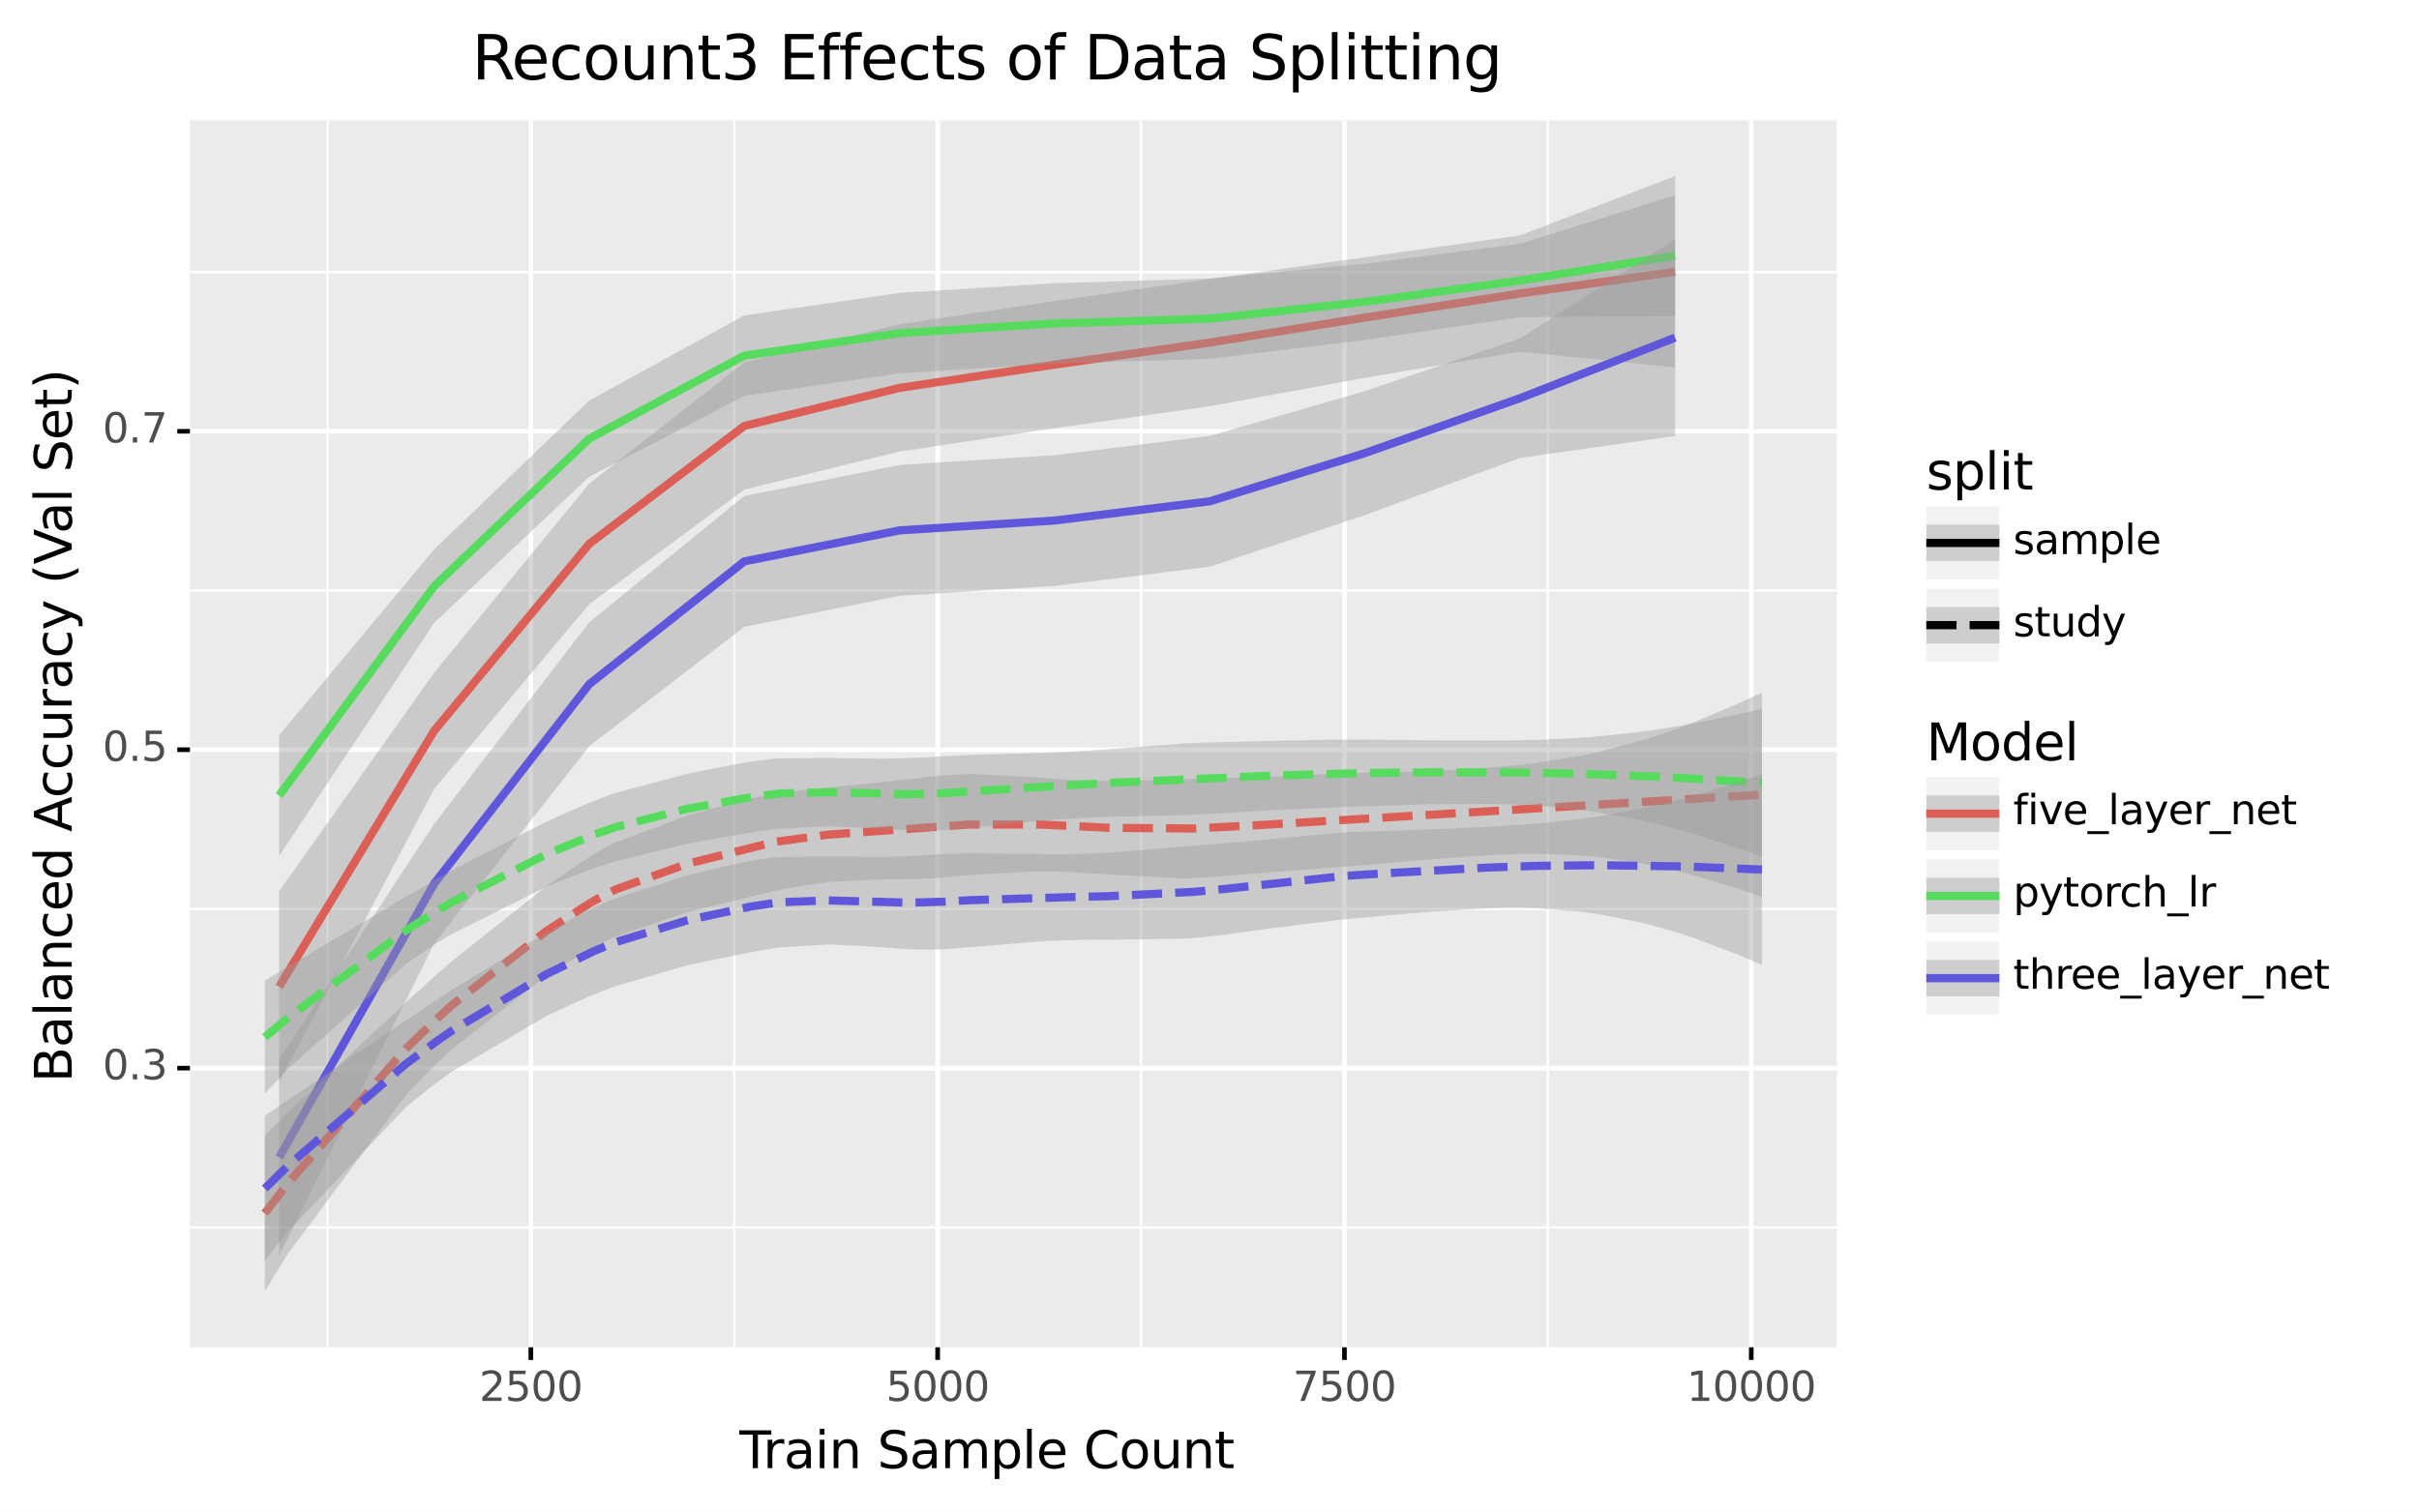 <?xml version="1.0" encoding="utf-8" standalone="no"?>
<!DOCTYPE svg PUBLIC "-//W3C//DTD SVG 1.1//EN"
  "http://www.w3.org/Graphics/SVG/1.1/DTD/svg11.dtd">
<svg xmlns:xlink="http://www.w3.org/1999/xlink" width="524.547pt" height="327.93pt" viewBox="0 0 524.547 327.93" xmlns="http://www.w3.org/2000/svg" version="1.1">
 <rect x="0" y="0" width="524.547" height="327.93" fill="#808080" stroke="none"/>
 <defs>
  <style type="text/css">*{stroke-linejoin: round; stroke-linecap: butt}</style>
 </defs>
 <g id="figure_1">
  <g id="patch_1">
   <path d="M 0 327.93 
L 524.547 327.93 
L 524.547 0 
L 0 0 
z
" style="fill: #ffffff; stroke: #ffffff; stroke-linejoin: miter"/>
  </g>
  <g id="axes_1">
   <g id="patch_2">
    <path d="M 41.191 292.217 
L 398.311 292.217 
L 398.311 26.105 
L 41.191 26.105 
z
" style="fill: #ebebeb"/>
   </g>
   <g id="matplotlib.axis_1">
    <g id="xtick_1">
     <g id="line2d_1">
      <path d="M 115.114 292.217 
L 115.114 26.105 
" clip-path="url(#pf21a2fca2b)" style="fill: none; stroke: #ffffff"/>
     </g>
     <g id="line2d_2">
      <path d="M 115.114 292.217 
" style="fill: none; stroke: #333333; stroke-width: 1.5"/>
      <defs>
       <path id="m625f91a2d0" d="M 0 0 
L 0 2.75 
" style="stroke: #000000"/>
      </defs>
      <g>
       <use xlink:href="#m625f91a2d0" x="115.114" y="292.217" style="fill: #333333; stroke: #000000"/>
      </g>
     </g>
     <g id="text_1">
      <!-- 2500 -->
      <g style="fill: #4d4d4d" transform="translate(103.916 303.854)scale(0.088 -0.088)">
       <defs>
        <path id="DejaVuSans-32" d="M 1228 531 
L 3431 531 
L 3431 0 
L 469 0 
L 469 531 
Q 828 903 1448 1529 
Q 2069 2156 2228 2338 
Q 2531 2678 2651 2914 
Q 2772 3150 2772 3378 
Q 2772 3750 2511 3984 
Q 2250 4219 1831 4219 
Q 1534 4219 1204 4116 
Q 875 4013 500 3803 
L 500 4441 
Q 881 4594 1212 4672 
Q 1544 4750 1819 4750 
Q 2544 4750 2975 4387 
Q 3406 4025 3406 3419 
Q 3406 3131 3298 2873 
Q 3191 2616 2906 2266 
Q 2828 2175 2409 1742 
Q 1991 1309 1228 531 
z
" transform="scale(0.016)"/>
        <path id="DejaVuSans-35" d="M 691 4666 
L 3169 4666 
L 3169 4134 
L 1269 4134 
L 1269 2991 
Q 1406 3038 1543 3061 
Q 1681 3084 1819 3084 
Q 2600 3084 3056 2656 
Q 3513 2228 3513 1497 
Q 3513 744 3044 326 
Q 2575 -91 1722 -91 
Q 1428 -91 1123 -41 
Q 819 9 494 109 
L 494 744 
Q 775 591 1075 516 
Q 1375 441 1709 441 
Q 2250 441 2565 725 
Q 2881 1009 2881 1497 
Q 2881 1984 2565 2268 
Q 2250 2553 1709 2553 
Q 1456 2553 1204 2497 
Q 953 2441 691 2322 
L 691 4666 
z
" transform="scale(0.016)"/>
        <path id="DejaVuSans-30" d="M 2034 4250 
Q 1547 4250 1301 3770 
Q 1056 3291 1056 2328 
Q 1056 1369 1301 889 
Q 1547 409 2034 409 
Q 2525 409 2770 889 
Q 3016 1369 3016 2328 
Q 3016 3291 2770 3770 
Q 2525 4250 2034 4250 
z
M 2034 4750 
Q 2819 4750 3233 4129 
Q 3647 3509 3647 2328 
Q 3647 1150 3233 529 
Q 2819 -91 2034 -91 
Q 1250 -91 836 529 
Q 422 1150 422 2328 
Q 422 3509 836 4129 
Q 1250 4750 2034 4750 
z
" transform="scale(0.016)"/>
       </defs>
       <use xlink:href="#DejaVuSans-32"/>
       <use xlink:href="#DejaVuSans-35" x="63.623"/>
       <use xlink:href="#DejaVuSans-30" x="127.246"/>
       <use xlink:href="#DejaVuSans-30" x="190.869"/>
      </g>
     </g>
    </g>
    <g id="xtick_2">
     <g id="line2d_3">
      <path d="M 203.326 292.217 
L 203.326 26.105 
" clip-path="url(#pf21a2fca2b)" style="fill: none; stroke: #ffffff"/>
     </g>
     <g id="line2d_4">
      <path d="M 203.326 292.217 
" style="fill: none; stroke: #333333; stroke-width: 1.5"/>
      <g>
       <use xlink:href="#m625f91a2d0" x="203.326" y="292.217" style="fill: #333333; stroke: #000000"/>
      </g>
     </g>
     <g id="text_2">
      <!-- 5000 -->
      <g style="fill: #4d4d4d" transform="translate(192.128 303.854)scale(0.088 -0.088)">
       <use xlink:href="#DejaVuSans-35"/>
       <use xlink:href="#DejaVuSans-30" x="63.623"/>
       <use xlink:href="#DejaVuSans-30" x="127.246"/>
       <use xlink:href="#DejaVuSans-30" x="190.869"/>
      </g>
     </g>
    </g>
    <g id="xtick_3">
     <g id="line2d_5">
      <path d="M 291.537 292.217 
L 291.537 26.105 
" clip-path="url(#pf21a2fca2b)" style="fill: none; stroke: #ffffff"/>
     </g>
     <g id="line2d_6">
      <path d="M 291.537 292.217 
" style="fill: none; stroke: #333333; stroke-width: 1.5"/>
      <g>
       <use xlink:href="#m625f91a2d0" x="291.537" y="292.217" style="fill: #333333; stroke: #000000"/>
      </g>
     </g>
     <g id="text_3">
      <!-- 7500 -->
      <g style="fill: #4d4d4d" transform="translate(280.339 303.854)scale(0.088 -0.088)">
       <defs>
        <path id="DejaVuSans-37" d="M 525 4666 
L 3525 4666 
L 3525 4397 
L 1831 0 
L 1172 0 
L 2766 4134 
L 525 4134 
L 525 4666 
z
" transform="scale(0.016)"/>
       </defs>
       <use xlink:href="#DejaVuSans-37"/>
       <use xlink:href="#DejaVuSans-35" x="63.623"/>
       <use xlink:href="#DejaVuSans-30" x="127.246"/>
       <use xlink:href="#DejaVuSans-30" x="190.869"/>
      </g>
     </g>
    </g>
    <g id="xtick_4">
     <g id="line2d_7">
      <path d="M 379.749 292.217 
L 379.749 26.105 
" clip-path="url(#pf21a2fca2b)" style="fill: none; stroke: #ffffff"/>
     </g>
     <g id="line2d_8">
      <path d="M 379.749 292.217 
" style="fill: none; stroke: #333333; stroke-width: 1.5"/>
      <g>
       <use xlink:href="#m625f91a2d0" x="379.749" y="292.217" style="fill: #333333; stroke: #000000"/>
      </g>
     </g>
     <g id="text_4">
      <!-- 10000 -->
      <g style="fill: #4d4d4d" transform="translate(365.752 303.854)scale(0.088 -0.088)">
       <defs>
        <path id="DejaVuSans-31" d="M 794 531 
L 1825 531 
L 1825 4091 
L 703 3866 
L 703 4441 
L 1819 4666 
L 2450 4666 
L 2450 531 
L 3481 531 
L 3481 0 
L 794 0 
L 794 531 
z
" transform="scale(0.016)"/>
       </defs>
       <use xlink:href="#DejaVuSans-31"/>
       <use xlink:href="#DejaVuSans-30" x="63.623"/>
       <use xlink:href="#DejaVuSans-30" x="127.246"/>
       <use xlink:href="#DejaVuSans-30" x="190.869"/>
       <use xlink:href="#DejaVuSans-30" x="254.492"/>
      </g>
     </g>
    </g>
    <g id="xtick_5">
     <g id="line2d_9">
      <path d="M 71.008 292.217 
L 71.008 26.105 
" clip-path="url(#pf21a2fca2b)" style="fill: none; stroke: #ffffff; stroke-width: 0.5"/>
     </g>
    </g>
    <g id="xtick_6">
     <g id="line2d_10">
      <path d="M 159.22 292.217 
L 159.22 26.105 
" clip-path="url(#pf21a2fca2b)" style="fill: none; stroke: #ffffff; stroke-width: 0.5"/>
     </g>
    </g>
    <g id="xtick_7">
     <g id="line2d_11">
      <path d="M 247.432 292.217 
L 247.432 26.105 
" clip-path="url(#pf21a2fca2b)" style="fill: none; stroke: #ffffff; stroke-width: 0.5"/>
     </g>
    </g>
    <g id="xtick_8">
     <g id="line2d_12">
      <path d="M 335.643 292.217 
L 335.643 26.105 
" clip-path="url(#pf21a2fca2b)" style="fill: none; stroke: #ffffff; stroke-width: 0.5"/>
     </g>
    </g>
    <g id="text_5">
     <!-- Train Sample Count -->
     <g transform="translate(160.345 318.442)scale(0.11 -0.11)">
      <defs>
       <path id="DejaVuSans-54" d="M -19 4666 
L 3928 4666 
L 3928 4134 
L 2272 4134 
L 2272 0 
L 1638 0 
L 1638 4134 
L -19 4134 
L -19 4666 
z
" transform="scale(0.016)"/>
       <path id="DejaVuSans-72" d="M 2631 2963 
Q 2534 3019 2420 3045 
Q 2306 3072 2169 3072 
Q 1681 3072 1420 2755 
Q 1159 2438 1159 1844 
L 1159 0 
L 581 0 
L 581 3500 
L 1159 3500 
L 1159 2956 
Q 1341 3275 1631 3429 
Q 1922 3584 2338 3584 
Q 2397 3584 2469 3576 
Q 2541 3569 2628 3553 
L 2631 2963 
z
" transform="scale(0.016)"/>
       <path id="DejaVuSans-61" d="M 2194 1759 
Q 1497 1759 1228 1600 
Q 959 1441 959 1056 
Q 959 750 1161 570 
Q 1363 391 1709 391 
Q 2188 391 2477 730 
Q 2766 1069 2766 1631 
L 2766 1759 
L 2194 1759 
z
M 3341 1997 
L 3341 0 
L 2766 0 
L 2766 531 
Q 2569 213 2275 61 
Q 1981 -91 1556 -91 
Q 1019 -91 701 211 
Q 384 513 384 1019 
Q 384 1609 779 1909 
Q 1175 2209 1959 2209 
L 2766 2209 
L 2766 2266 
Q 2766 2663 2505 2880 
Q 2244 3097 1772 3097 
Q 1472 3097 1187 3025 
Q 903 2953 641 2809 
L 641 3341 
Q 956 3463 1253 3523 
Q 1550 3584 1831 3584 
Q 2591 3584 2966 3190 
Q 3341 2797 3341 1997 
z
" transform="scale(0.016)"/>
       <path id="DejaVuSans-69" d="M 603 3500 
L 1178 3500 
L 1178 0 
L 603 0 
L 603 3500 
z
M 603 4863 
L 1178 4863 
L 1178 4134 
L 603 4134 
L 603 4863 
z
" transform="scale(0.016)"/>
       <path id="DejaVuSans-6e" d="M 3513 2113 
L 3513 0 
L 2938 0 
L 2938 2094 
Q 2938 2591 2744 2837 
Q 2550 3084 2163 3084 
Q 1697 3084 1428 2787 
Q 1159 2491 1159 1978 
L 1159 0 
L 581 0 
L 581 3500 
L 1159 3500 
L 1159 2956 
Q 1366 3272 1645 3428 
Q 1925 3584 2291 3584 
Q 2894 3584 3203 3211 
Q 3513 2838 3513 2113 
z
" transform="scale(0.016)"/>
       <path id="DejaVuSans-20" transform="scale(0.016)"/>
       <path id="DejaVuSans-53" d="M 3425 4513 
L 3425 3897 
Q 3066 4069 2747 4153 
Q 2428 4238 2131 4238 
Q 1616 4238 1336 4038 
Q 1056 3838 1056 3469 
Q 1056 3159 1242 3001 
Q 1428 2844 1947 2747 
L 2328 2669 
Q 3034 2534 3370 2195 
Q 3706 1856 3706 1288 
Q 3706 609 3251 259 
Q 2797 -91 1919 -91 
Q 1588 -91 1214 -16 
Q 841 59 441 206 
L 441 856 
Q 825 641 1194 531 
Q 1563 422 1919 422 
Q 2459 422 2753 634 
Q 3047 847 3047 1241 
Q 3047 1584 2836 1778 
Q 2625 1972 2144 2069 
L 1759 2144 
Q 1053 2284 737 2584 
Q 422 2884 422 3419 
Q 422 4038 858 4394 
Q 1294 4750 2059 4750 
Q 2388 4750 2728 4690 
Q 3069 4631 3425 4513 
z
" transform="scale(0.016)"/>
       <path id="DejaVuSans-6d" d="M 3328 2828 
Q 3544 3216 3844 3400 
Q 4144 3584 4550 3584 
Q 5097 3584 5394 3201 
Q 5691 2819 5691 2113 
L 5691 0 
L 5113 0 
L 5113 2094 
Q 5113 2597 4934 2840 
Q 4756 3084 4391 3084 
Q 3944 3084 3684 2787 
Q 3425 2491 3425 1978 
L 3425 0 
L 2847 0 
L 2847 2094 
Q 2847 2600 2669 2842 
Q 2491 3084 2119 3084 
Q 1678 3084 1418 2786 
Q 1159 2488 1159 1978 
L 1159 0 
L 581 0 
L 581 3500 
L 1159 3500 
L 1159 2956 
Q 1356 3278 1631 3431 
Q 1906 3584 2284 3584 
Q 2666 3584 2933 3390 
Q 3200 3197 3328 2828 
z
" transform="scale(0.016)"/>
       <path id="DejaVuSans-70" d="M 1159 525 
L 1159 -1331 
L 581 -1331 
L 581 3500 
L 1159 3500 
L 1159 2969 
Q 1341 3281 1617 3432 
Q 1894 3584 2278 3584 
Q 2916 3584 3314 3078 
Q 3713 2572 3713 1747 
Q 3713 922 3314 415 
Q 2916 -91 2278 -91 
Q 1894 -91 1617 61 
Q 1341 213 1159 525 
z
M 3116 1747 
Q 3116 2381 2855 2742 
Q 2594 3103 2138 3103 
Q 1681 3103 1420 2742 
Q 1159 2381 1159 1747 
Q 1159 1113 1420 752 
Q 1681 391 2138 391 
Q 2594 391 2855 752 
Q 3116 1113 3116 1747 
z
" transform="scale(0.016)"/>
       <path id="DejaVuSans-6c" d="M 603 4863 
L 1178 4863 
L 1178 0 
L 603 0 
L 603 4863 
z
" transform="scale(0.016)"/>
       <path id="DejaVuSans-65" d="M 3597 1894 
L 3597 1613 
L 953 1613 
Q 991 1019 1311 708 
Q 1631 397 2203 397 
Q 2534 397 2845 478 
Q 3156 559 3463 722 
L 3463 178 
Q 3153 47 2828 -22 
Q 2503 -91 2169 -91 
Q 1331 -91 842 396 
Q 353 884 353 1716 
Q 353 2575 817 3079 
Q 1281 3584 2069 3584 
Q 2775 3584 3186 3129 
Q 3597 2675 3597 1894 
z
M 3022 2063 
Q 3016 2534 2758 2815 
Q 2500 3097 2075 3097 
Q 1594 3097 1305 2825 
Q 1016 2553 972 2059 
L 3022 2063 
z
" transform="scale(0.016)"/>
       <path id="DejaVuSans-43" d="M 4122 4306 
L 4122 3641 
Q 3803 3938 3442 4084 
Q 3081 4231 2675 4231 
Q 1875 4231 1450 3742 
Q 1025 3253 1025 2328 
Q 1025 1406 1450 917 
Q 1875 428 2675 428 
Q 3081 428 3442 575 
Q 3803 722 4122 1019 
L 4122 359 
Q 3791 134 3420 21 
Q 3050 -91 2638 -91 
Q 1578 -91 968 557 
Q 359 1206 359 2328 
Q 359 3453 968 4101 
Q 1578 4750 2638 4750 
Q 3056 4750 3426 4639 
Q 3797 4528 4122 4306 
z
" transform="scale(0.016)"/>
       <path id="DejaVuSans-6f" d="M 1959 3097 
Q 1497 3097 1228 2736 
Q 959 2375 959 1747 
Q 959 1119 1226 758 
Q 1494 397 1959 397 
Q 2419 397 2687 759 
Q 2956 1122 2956 1747 
Q 2956 2369 2687 2733 
Q 2419 3097 1959 3097 
z
M 1959 3584 
Q 2709 3584 3137 3096 
Q 3566 2609 3566 1747 
Q 3566 888 3137 398 
Q 2709 -91 1959 -91 
Q 1206 -91 779 398 
Q 353 888 353 1747 
Q 353 2609 779 3096 
Q 1206 3584 1959 3584 
z
" transform="scale(0.016)"/>
       <path id="DejaVuSans-75" d="M 544 1381 
L 544 3500 
L 1119 3500 
L 1119 1403 
Q 1119 906 1312 657 
Q 1506 409 1894 409 
Q 2359 409 2629 706 
Q 2900 1003 2900 1516 
L 2900 3500 
L 3475 3500 
L 3475 0 
L 2900 0 
L 2900 538 
Q 2691 219 2414 64 
Q 2138 -91 1772 -91 
Q 1169 -91 856 284 
Q 544 659 544 1381 
z
M 1991 3584 
L 1991 3584 
z
" transform="scale(0.016)"/>
       <path id="DejaVuSans-74" d="M 1172 4494 
L 1172 3500 
L 2356 3500 
L 2356 3053 
L 1172 3053 
L 1172 1153 
Q 1172 725 1289 603 
Q 1406 481 1766 481 
L 2356 481 
L 2356 0 
L 1766 0 
Q 1100 0 847 248 
Q 594 497 594 1153 
L 594 3053 
L 172 3053 
L 172 3500 
L 594 3500 
L 594 4494 
L 1172 4494 
z
" transform="scale(0.016)"/>
      </defs>
      <use xlink:href="#DejaVuSans-54"/>
      <use xlink:href="#DejaVuSans-72" x="46.334"/>
      <use xlink:href="#DejaVuSans-61" x="87.447"/>
      <use xlink:href="#DejaVuSans-69" x="148.727"/>
      <use xlink:href="#DejaVuSans-6e" x="176.51"/>
      <use xlink:href="#DejaVuSans-20" x="239.889"/>
      <use xlink:href="#DejaVuSans-53" x="271.676"/>
      <use xlink:href="#DejaVuSans-61" x="335.152"/>
      <use xlink:href="#DejaVuSans-6d" x="396.432"/>
      <use xlink:href="#DejaVuSans-70" x="493.844"/>
      <use xlink:href="#DejaVuSans-6c" x="557.32"/>
      <use xlink:href="#DejaVuSans-65" x="585.104"/>
      <use xlink:href="#DejaVuSans-20" x="646.627"/>
      <use xlink:href="#DejaVuSans-43" x="678.414"/>
      <use xlink:href="#DejaVuSans-6f" x="748.238"/>
      <use xlink:href="#DejaVuSans-75" x="809.42"/>
      <use xlink:href="#DejaVuSans-6e" x="872.799"/>
      <use xlink:href="#DejaVuSans-74" x="936.178"/>
     </g>
    </g>
   </g>
   <g id="matplotlib.axis_2">
    <g id="ytick_1">
     <g id="line2d_13">
      <path d="M 41.191 231.676 
L 398.311 231.676 
" clip-path="url(#pf21a2fca2b)" style="fill: none; stroke: #ffffff"/>
     </g>
     <g id="line2d_14">
      <path d="M 41.191 231.676 
" style="fill: none; stroke: #333333; stroke-width: 1.5"/>
      <defs>
       <path id="me9d3a834fd" d="M 0 0 
L -2.75 0 
" style="stroke: #000000"/>
      </defs>
      <g>
       <use xlink:href="#me9d3a834fd" x="41.191" y="231.676" style="fill: #333333; stroke: #000000"/>
      </g>
     </g>
     <g id="text_6">
      <!-- 0.3 -->
      <g style="fill: #4d4d4d" transform="translate(22.246 234.104)scale(0.088 -0.088)">
       <defs>
        <path id="DejaVuSans-2e" d="M 684 794 
L 1344 794 
L 1344 0 
L 684 0 
L 684 794 
z
" transform="scale(0.016)"/>
        <path id="DejaVuSans-33" d="M 2597 2516 
Q 3050 2419 3304 2112 
Q 3559 1806 3559 1356 
Q 3559 666 3084 287 
Q 2609 -91 1734 -91 
Q 1441 -91 1130 -33 
Q 819 25 488 141 
L 488 750 
Q 750 597 1062 519 
Q 1375 441 1716 441 
Q 2309 441 2620 675 
Q 2931 909 2931 1356 
Q 2931 1769 2642 2001 
Q 2353 2234 1838 2234 
L 1294 2234 
L 1294 2753 
L 1863 2753 
Q 2328 2753 2575 2939 
Q 2822 3125 2822 3475 
Q 2822 3834 2567 4026 
Q 2313 4219 1838 4219 
Q 1578 4219 1281 4162 
Q 984 4106 628 3988 
L 628 4550 
Q 988 4650 1302 4700 
Q 1616 4750 1894 4750 
Q 2613 4750 3031 4423 
Q 3450 4097 3450 3541 
Q 3450 3153 3228 2886 
Q 3006 2619 2597 2516 
z
" transform="scale(0.016)"/>
       </defs>
       <use xlink:href="#DejaVuSans-30"/>
       <use xlink:href="#DejaVuSans-2e" x="63.623"/>
       <use xlink:href="#DejaVuSans-33" x="95.41"/>
      </g>
     </g>
    </g>
    <g id="ytick_2">
     <g id="line2d_15">
      <path d="M 41.191 162.61 
L 398.311 162.61 
" clip-path="url(#pf21a2fca2b)" style="fill: none; stroke: #ffffff"/>
     </g>
     <g id="line2d_16">
      <path d="M 41.191 162.61 
" style="fill: none; stroke: #333333; stroke-width: 1.5"/>
      <g>
       <use xlink:href="#me9d3a834fd" x="41.191" y="162.61" style="fill: #333333; stroke: #000000"/>
      </g>
     </g>
     <g id="text_7">
      <!-- 0.5 -->
      <g style="fill: #4d4d4d" transform="translate(22.246 165.038)scale(0.088 -0.088)">
       <use xlink:href="#DejaVuSans-30"/>
       <use xlink:href="#DejaVuSans-2e" x="63.623"/>
       <use xlink:href="#DejaVuSans-35" x="95.41"/>
      </g>
     </g>
    </g>
    <g id="ytick_3">
     <g id="line2d_17">
      <path d="M 41.191 93.544 
L 398.311 93.544 
" clip-path="url(#pf21a2fca2b)" style="fill: none; stroke: #ffffff"/>
     </g>
     <g id="line2d_18">
      <path d="M 41.191 93.544 
" style="fill: none; stroke: #333333; stroke-width: 1.5"/>
      <g>
       <use xlink:href="#me9d3a834fd" x="41.191" y="93.544" style="fill: #333333; stroke: #000000"/>
      </g>
     </g>
     <g id="text_8">
      <!-- 0.7 -->
      <g style="fill: #4d4d4d" transform="translate(22.246 95.972)scale(0.088 -0.088)">
       <use xlink:href="#DejaVuSans-30"/>
       <use xlink:href="#DejaVuSans-2e" x="63.623"/>
       <use xlink:href="#DejaVuSans-37" x="95.41"/>
      </g>
     </g>
    </g>
    <g id="ytick_4">
     <g id="line2d_19">
      <path d="M 41.191 266.209 
L 398.311 266.209 
" clip-path="url(#pf21a2fca2b)" style="fill: none; stroke: #ffffff; stroke-width: 0.5"/>
     </g>
    </g>
    <g id="ytick_5">
     <g id="line2d_20">
      <path d="M 41.191 197.143 
L 398.311 197.143 
" clip-path="url(#pf21a2fca2b)" style="fill: none; stroke: #ffffff; stroke-width: 0.5"/>
     </g>
    </g>
    <g id="ytick_6">
     <g id="line2d_21">
      <path d="M 41.191 128.077 
L 398.311 128.077 
" clip-path="url(#pf21a2fca2b)" style="fill: none; stroke: #ffffff; stroke-width: 0.5"/>
     </g>
    </g>
    <g id="ytick_7">
     <g id="line2d_22">
      <path d="M 41.191 59.011 
L 398.311 59.011 
" clip-path="url(#pf21a2fca2b)" style="fill: none; stroke: #ffffff; stroke-width: 0.5"/>
     </g>
    </g>
    <g id="text_9">
     <!-- Balanced Accuracy (Val Set) -->
     <g transform="translate(15.558 234.775)rotate(-90)scale(0.11 -0.11)">
      <defs>
       <path id="DejaVuSans-42" d="M 1259 2228 
L 1259 519 
L 2272 519 
Q 2781 519 3026 730 
Q 3272 941 3272 1375 
Q 3272 1813 3026 2020 
Q 2781 2228 2272 2228 
L 1259 2228 
z
M 1259 4147 
L 1259 2741 
L 2194 2741 
Q 2656 2741 2882 2914 
Q 3109 3088 3109 3444 
Q 3109 3797 2882 3972 
Q 2656 4147 2194 4147 
L 1259 4147 
z
M 628 4666 
L 2241 4666 
Q 2963 4666 3353 4366 
Q 3744 4066 3744 3513 
Q 3744 3084 3544 2831 
Q 3344 2578 2956 2516 
Q 3422 2416 3680 2098 
Q 3938 1781 3938 1306 
Q 3938 681 3513 340 
Q 3088 0 2303 0 
L 628 0 
L 628 4666 
z
" transform="scale(0.016)"/>
       <path id="DejaVuSans-63" d="M 3122 3366 
L 3122 2828 
Q 2878 2963 2633 3030 
Q 2388 3097 2138 3097 
Q 1578 3097 1268 2742 
Q 959 2388 959 1747 
Q 959 1106 1268 751 
Q 1578 397 2138 397 
Q 2388 397 2633 464 
Q 2878 531 3122 666 
L 3122 134 
Q 2881 22 2623 -34 
Q 2366 -91 2075 -91 
Q 1284 -91 818 406 
Q 353 903 353 1747 
Q 353 2603 823 3093 
Q 1294 3584 2113 3584 
Q 2378 3584 2631 3529 
Q 2884 3475 3122 3366 
z
" transform="scale(0.016)"/>
       <path id="DejaVuSans-64" d="M 2906 2969 
L 2906 4863 
L 3481 4863 
L 3481 0 
L 2906 0 
L 2906 525 
Q 2725 213 2448 61 
Q 2172 -91 1784 -91 
Q 1150 -91 751 415 
Q 353 922 353 1747 
Q 353 2572 751 3078 
Q 1150 3584 1784 3584 
Q 2172 3584 2448 3432 
Q 2725 3281 2906 2969 
z
M 947 1747 
Q 947 1113 1208 752 
Q 1469 391 1925 391 
Q 2381 391 2643 752 
Q 2906 1113 2906 1747 
Q 2906 2381 2643 2742 
Q 2381 3103 1925 3103 
Q 1469 3103 1208 2742 
Q 947 2381 947 1747 
z
" transform="scale(0.016)"/>
       <path id="DejaVuSans-41" d="M 2188 4044 
L 1331 1722 
L 3047 1722 
L 2188 4044 
z
M 1831 4666 
L 2547 4666 
L 4325 0 
L 3669 0 
L 3244 1197 
L 1141 1197 
L 716 0 
L 50 0 
L 1831 4666 
z
" transform="scale(0.016)"/>
       <path id="DejaVuSans-79" d="M 2059 -325 
Q 1816 -950 1584 -1140 
Q 1353 -1331 966 -1331 
L 506 -1331 
L 506 -850 
L 844 -850 
Q 1081 -850 1212 -737 
Q 1344 -625 1503 -206 
L 1606 56 
L 191 3500 
L 800 3500 
L 1894 763 
L 2988 3500 
L 3597 3500 
L 2059 -325 
z
" transform="scale(0.016)"/>
       <path id="DejaVuSans-28" d="M 1984 4856 
Q 1566 4138 1362 3434 
Q 1159 2731 1159 2009 
Q 1159 1288 1364 580 
Q 1569 -128 1984 -844 
L 1484 -844 
Q 1016 -109 783 600 
Q 550 1309 550 2009 
Q 550 2706 781 3412 
Q 1013 4119 1484 4856 
L 1984 4856 
z
" transform="scale(0.016)"/>
       <path id="DejaVuSans-56" d="M 1831 0 
L 50 4666 
L 709 4666 
L 2188 738 
L 3669 4666 
L 4325 4666 
L 2547 0 
L 1831 0 
z
" transform="scale(0.016)"/>
       <path id="DejaVuSans-29" d="M 513 4856 
L 1013 4856 
Q 1481 4119 1714 3412 
Q 1947 2706 1947 2009 
Q 1947 1309 1714 600 
Q 1481 -109 1013 -844 
L 513 -844 
Q 928 -128 1133 580 
Q 1338 1288 1338 2009 
Q 1338 2731 1133 3434 
Q 928 4138 513 4856 
z
" transform="scale(0.016)"/>
      </defs>
      <use xlink:href="#DejaVuSans-42"/>
      <use xlink:href="#DejaVuSans-61" x="68.604"/>
      <use xlink:href="#DejaVuSans-6c" x="129.883"/>
      <use xlink:href="#DejaVuSans-61" x="157.666"/>
      <use xlink:href="#DejaVuSans-6e" x="218.945"/>
      <use xlink:href="#DejaVuSans-63" x="282.324"/>
      <use xlink:href="#DejaVuSans-65" x="337.305"/>
      <use xlink:href="#DejaVuSans-64" x="398.828"/>
      <use xlink:href="#DejaVuSans-20" x="462.305"/>
      <use xlink:href="#DejaVuSans-41" x="494.092"/>
      <use xlink:href="#DejaVuSans-63" x="560.75"/>
      <use xlink:href="#DejaVuSans-63" x="615.73"/>
      <use xlink:href="#DejaVuSans-75" x="670.711"/>
      <use xlink:href="#DejaVuSans-72" x="734.09"/>
      <use xlink:href="#DejaVuSans-61" x="775.203"/>
      <use xlink:href="#DejaVuSans-63" x="836.482"/>
      <use xlink:href="#DejaVuSans-79" x="891.463"/>
      <use xlink:href="#DejaVuSans-20" x="950.643"/>
      <use xlink:href="#DejaVuSans-28" x="982.43"/>
      <use xlink:href="#DejaVuSans-56" x="1021.443"/>
      <use xlink:href="#DejaVuSans-61" x="1082.102"/>
      <use xlink:href="#DejaVuSans-6c" x="1143.381"/>
      <use xlink:href="#DejaVuSans-20" x="1171.164"/>
      <use xlink:href="#DejaVuSans-53" x="1202.951"/>
      <use xlink:href="#DejaVuSans-65" x="1266.428"/>
      <use xlink:href="#DejaVuSans-74" x="1327.951"/>
      <use xlink:href="#DejaVuSans-29" x="1367.16"/>
     </g>
    </g>
   </g>
   <g id="PolyCollection_1">
    <path d="M 60.528 193.29 
L 60.528 234.766 
L 94.155 171.09 
L 127.781 131.035 
L 161.407 106.177 
L 195.069 97.931 
L 228.695 92.878 
L 262.322 88.106 
L 295.948 81.957 
L 329.574 76.265 
L 363.236 79.693 
L 363.236 38.201 
L 363.236 38.201 
L 329.574 51.062 
L 295.948 55.796 
L 262.322 60.516 
L 228.695 65.284 
L 195.069 70.332 
L 161.407 78.581 
L 127.781 104.872 
L 94.155 145.887 
L 60.528 193.29 
z
" clip-path="url(#pf21a2fca2b)" style="fill: #999999; fill-opacity: 0.4"/>
   </g>
   <g id="line2d_23">
    <path d="M 60.528 214.028 
L 94.155 158.488 
L 127.781 117.954 
L 161.407 92.379 
L 195.069 84.132 
L 228.695 79.081 
L 262.322 74.311 
L 295.948 68.877 
L 329.574 63.663 
L 363.236 58.947 
" clip-path="url(#pf21a2fca2b)" style="fill: none; stroke: #db5f57; stroke-width: 1.772; stroke-linejoin: miter"/>
   </g>
   <g id="PolyCollection_2">
    <path d="M 60.528 159.453 
L 60.528 185.666 
L 94.155 135.089 
L 127.781 103.4 
L 161.407 85.856 
L 195.069 80.976 
L 228.695 78.868 
L 262.322 77.835 
L 295.948 73.737 
L 329.574 68.81 
L 363.236 68.556 
L 363.236 42.334 
L 363.236 42.334 
L 329.574 52.882 
L 295.948 57.203 
L 262.322 60.398 
L 228.695 61.429 
L 195.069 63.534 
L 161.407 68.415 
L 127.781 86.865 
L 94.155 119.16 
L 60.528 159.453 
z
" clip-path="url(#pf21a2fca2b)" style="fill: #999999; fill-opacity: 0.4"/>
   </g>
   <g id="line2d_24">
    <path d="M 60.528 172.559 
L 94.155 127.125 
L 127.781 95.132 
L 161.407 77.135 
L 195.069 72.255 
L 228.695 70.148 
L 262.322 69.117 
L 295.948 65.47 
L 329.574 60.846 
L 363.236 55.445 
" clip-path="url(#pf21a2fca2b)" style="fill: none; stroke: #57db5f; stroke-width: 1.772; stroke-linejoin: miter"/>
   </g>
   <g id="PolyCollection_3">
    <path d="M 60.528 229.72 
L 60.528 272.359 
L 94.155 204.609 
L 127.781 161.842 
L 161.407 135.946 
L 195.069 129.222 
L 228.695 127.084 
L 262.322 122.914 
L 295.948 111.73 
L 329.574 99.327 
L 363.236 94.565 
L 363.236 51.91 
L 363.236 51.91 
L 329.574 73.418 
L 295.948 84.835 
L 262.322 94.55 
L 228.695 98.717 
L 195.069 100.85 
L 161.407 107.576 
L 127.781 134.946 
L 94.155 178.698 
L 60.528 229.72 
z
" clip-path="url(#pf21a2fca2b)" style="fill: #999999; fill-opacity: 0.4"/>
   </g>
   <g id="line2d_25">
    <path d="M 60.528 251.039 
L 94.155 191.653 
L 127.781 148.394 
L 161.407 121.761 
L 195.069 115.036 
L 228.695 112.9 
L 262.322 108.732 
L 295.948 98.283 
L 329.574 86.373 
L 363.236 73.238 
" clip-path="url(#pf21a2fca2b)" style="fill: none; stroke: #5f57db; stroke-width: 1.772; stroke-linejoin: miter"/>
   </g>
   <g id="PolyCollection_4">
    <path d="M 57.423 246.222 
L 57.423 280.121 
L 59.752 276.258 
L 59.893 276.027 
L 59.964 275.912 
L 59.999 275.854 
L 60.281 275.394 
L 60.352 275.279 
L 60.458 275.107 
L 60.564 274.935 
L 60.634 274.821 
L 60.881 274.421 
L 60.917 274.364 
L 61.94 272.719 
L 62.293 272.157 
L 62.399 271.988 
L 87.98 237.603 
L 92.602 232.73 
L 92.92 232.409 
L 93.061 232.267 
L 93.132 232.197 
L 93.696 231.633 
L 93.802 231.528 
L 94.014 231.319 
L 94.261 231.076 
L 94.366 230.972 
L 94.896 230.455 
L 94.966 230.386 
L 96.978 228.47 
L 97.683 227.814 
L 97.93 227.587 
L 118.537 211.634 
L 125.488 207.35 
L 125.946 207.083 
L 126.158 206.96 
L 126.264 206.899 
L 127.111 206.413 
L 127.252 206.333 
L 127.569 206.152 
L 127.922 205.954 
L 128.134 205.836 
L 128.875 205.431 
L 128.981 205.374 
L 132.051 203.816 
L 133.074 203.336 
L 133.427 203.175 
L 149.093 197.819 
L 158.338 195.602 
L 158.938 195.459 
L 159.22 195.392 
L 159.396 195.349 
L 160.49 195.083 
L 160.702 195.031 
L 161.125 194.926 
L 161.619 194.802 
L 161.866 194.74 
L 162.889 194.476 
L 163.031 194.439 
L 167.088 193.432 
L 168.464 193.119 
L 168.958 193.011 
L 179.65 191.267 
L 191.223 190.727 
L 191.964 190.722 
L 192.317 190.72 
L 192.529 190.719 
L 193.905 190.713 
L 194.152 190.712 
L 194.716 190.709 
L 195.316 190.705 
L 195.634 190.702 
L 196.904 190.688 
L 197.08 190.685 
L 202.161 190.502 
L 203.89 190.371 
L 204.49 190.315 
L 210.206 189.788 
L 224.073 189.03 
L 224.99 189.02 
L 225.414 189.017 
L 225.661 189.016 
L 227.319 189.021 
L 227.602 189.024 
L 228.272 189.033 
L 228.978 189.046 
L 229.366 189.054 
L 230.883 189.099 
L 231.095 189.106 
L 237.199 189.437 
L 239.281 189.59 
L 239.986 189.644 
L 240.763 189.705 
L 256.923 190.509 
L 257.982 190.478 
L 258.476 190.458 
L 258.793 190.444 
L 260.699 190.345 
L 261.051 190.325 
L 261.828 190.278 
L 262.675 190.224 
L 263.098 190.195 
L 264.897 190.068 
L 265.144 190.05 
L 271.319 189.554 
L 272.237 189.478 
L 274.671 189.276 
L 275.518 189.206 
L 289.808 188.112 
L 291.008 188.02 
L 291.573 187.976 
L 291.926 187.949 
L 294.113 187.772 
L 294.501 187.74 
L 295.383 187.666 
L 296.336 187.585 
L 296.865 187.539 
L 298.877 187.365 
L 299.159 187.341 
L 301.876 187.102 
L 307.31 186.628 
L 310.062 186.394 
L 311.015 186.315 
L 322.659 185.496 
L 324.035 185.426 
L 324.67 185.396 
L 325.058 185.379 
L 327.528 185.284 
L 327.951 185.271 
L 328.939 185.244 
L 330.033 185.219 
L 330.598 185.209 
L 332.432 185.19 
L 332.891 185.189 
L 333.209 185.188 
L 342.347 185.5 
L 345.452 185.759 
L 346.546 185.869 
L 355.544 187.161 
L 357.061 187.446 
L 357.767 187.584 
L 358.19 187.67 
L 360.942 188.257 
L 361.436 188.369 
L 362.53 188.623 
L 363.73 188.912 
L 364.365 189.069 
L 366.906 189.728 
L 367.258 189.824 
L 377.42 192.931 
L 380.878 194.138 
L 382.078 194.574 
L 382.078 150.175 
L 382.078 150.175 
L 380.878 150.754 
L 377.42 152.374 
L 367.258 156.686 
L 366.906 156.823 
L 364.365 157.783 
L 363.73 158.016 
L 362.53 158.447 
L 361.436 158.831 
L 360.942 159.001 
L 358.19 159.917 
L 357.767 160.052 
L 357.061 160.275 
L 355.544 160.741 
L 346.546 163.119 
L 345.452 163.363 
L 342.347 164.002 
L 333.209 165.459 
L 332.891 165.499 
L 332.432 165.556 
L 330.598 165.772 
L 330.033 165.834 
L 328.939 165.951 
L 327.951 166.05 
L 327.528 166.092 
L 325.058 166.315 
L 324.67 166.348 
L 324.035 166.4 
L 322.659 166.507 
L 311.015 167.166 
L 310.062 167.205 
L 307.31 167.307 
L 301.876 167.475 
L 299.159 167.545 
L 298.877 167.552 
L 296.865 167.599 
L 296.336 167.611 
L 295.383 167.632 
L 294.501 167.653 
L 294.113 167.663 
L 291.926 167.729 
L 291.573 167.741 
L 291.008 167.761 
L 289.808 167.806 
L 275.518 168.417 
L 274.671 168.447 
L 272.237 168.53 
L 271.319 168.559 
L 265.144 168.74 
L 264.897 168.748 
L 263.098 168.803 
L 262.675 168.816 
L 261.828 168.844 
L 261.051 168.871 
L 260.699 168.884 
L 258.793 168.958 
L 258.476 168.972 
L 257.982 168.993 
L 256.923 169.037 
L 240.763 169.401 
L 239.986 169.392 
L 239.281 169.382 
L 237.199 169.333 
L 231.095 169.053 
L 230.883 169.04 
L 229.366 168.941 
L 228.978 168.915 
L 228.272 168.865 
L 227.602 168.816 
L 227.319 168.795 
L 225.661 168.669 
L 225.414 168.65 
L 224.99 168.617 
L 224.073 168.545 
L 210.206 167.863 
L 204.49 168.173 
L 203.89 168.235 
L 202.161 168.419 
L 197.08 169 
L 196.904 169.021 
L 195.634 169.17 
L 195.316 169.207 
L 194.716 169.277 
L 194.152 169.343 
L 193.905 169.371 
L 192.529 169.529 
L 192.317 169.553 
L 191.964 169.593 
L 191.223 169.675 
L 179.65 170.781 
L 168.958 171.937 
L 168.464 172.015 
L 167.088 172.253 
L 163.031 173.146 
L 162.889 173.183 
L 161.866 173.449 
L 161.619 173.512 
L 161.125 173.64 
L 160.702 173.75 
L 160.49 173.804 
L 159.396 174.086 
L 159.22 174.132 
L 158.938 174.204 
L 158.338 174.359 
L 149.093 176.851 
L 133.427 182.712 
L 133.074 182.89 
L 132.051 183.419 
L 128.981 185.155 
L 128.875 185.219 
L 128.134 185.675 
L 127.922 185.808 
L 127.569 186.033 
L 127.252 186.237 
L 127.111 186.328 
L 126.264 186.877 
L 126.158 186.946 
L 125.946 187.084 
L 125.488 187.385 
L 118.537 192.158 
L 97.93 208.533 
L 97.683 208.747 
L 96.978 209.361 
L 94.966 211.128 
L 94.896 211.19 
L 94.366 211.659 
L 94.261 211.753 
L 94.014 211.973 
L 93.802 212.161 
L 93.696 212.255 
L 93.132 212.759 
L 93.061 212.822 
L 92.92 212.948 
L 92.602 213.233 
L 87.98 217.408 
L 62.399 241.372 
L 62.293 241.475 
L 61.94 241.816 
L 60.917 242.808 
L 60.881 242.843 
L 60.634 243.083 
L 60.564 243.151 
L 60.458 243.254 
L 60.352 243.357 
L 60.281 243.426 
L 59.999 243.701 
L 59.964 243.735 
L 59.893 243.804 
L 59.752 243.942 
L 57.423 246.222 
z
" clip-path="url(#pf21a2fca2b)" style="fill: #999999; fill-opacity: 0.4"/>
   </g>
   <g id="line2d_26">
    <path d="M 57.423 263.172 
L 62.399 256.68 
L 87.98 227.506 
L 94.966 220.757 
L 97.93 218.06 
L 118.537 201.896 
L 128.134 195.756 
L 128.981 195.264 
L 133.427 192.943 
L 149.093 187.335 
L 167.088 182.843 
L 168.958 182.474 
L 179.65 181.024 
L 210.206 178.826 
L 225.661 178.842 
L 239.986 179.518 
L 240.763 179.553 
L 258.793 179.701 
L 272.237 179.004 
L 330.598 175.491 
L 367.258 173.255 
L 382.078 172.374 
L 382.078 172.374 
" clip-path="url(#pf21a2fca2b)" style="fill: none; stroke-dasharray: 6.558,2.836; stroke-dashoffset: 0; stroke: #db5f57; stroke-width: 1.772; stroke-linejoin: miter"/>
   </g>
   <g id="PolyCollection_5">
    <path d="M 57.423 212.703 
L 57.423 237.234 
L 59.752 234.673 
L 59.893 234.52 
L 59.964 234.443 
L 59.999 234.405 
L 60.281 234.1 
L 60.352 234.024 
L 60.458 233.91 
L 60.564 233.796 
L 60.634 233.72 
L 60.881 233.455 
L 60.917 233.417 
L 61.94 232.327 
L 62.293 231.954 
L 62.399 231.843 
L 87.98 209.135 
L 92.602 205.944 
L 92.92 205.734 
L 93.061 205.641 
L 93.132 205.595 
L 93.696 205.227 
L 93.802 205.159 
L 94.014 205.022 
L 94.261 204.863 
L 94.366 204.795 
L 94.896 204.458 
L 94.966 204.414 
L 96.978 203.166 
L 97.683 202.739 
L 97.93 202.591 
L 118.537 192.302 
L 125.488 189.549 
L 125.946 189.377 
L 126.158 189.298 
L 126.264 189.259 
L 127.111 188.945 
L 127.252 188.894 
L 127.569 188.777 
L 127.922 188.649 
L 128.134 188.573 
L 128.875 188.309 
L 128.981 188.272 
L 132.051 187.243 
L 133.074 186.919 
L 133.427 186.81 
L 149.093 182.981 
L 158.338 181.355 
L 158.938 181.254 
L 159.22 181.207 
L 159.396 181.177 
L 160.49 180.994 
L 160.702 180.958 
L 161.125 180.886 
L 161.619 180.803 
L 161.866 180.76 
L 162.889 180.585 
L 163.031 180.56 
L 167.088 179.952 
L 168.464 179.788 
L 168.958 179.734 
L 179.65 179.227 
L 191.223 179.783 
L 191.964 179.832 
L 192.317 179.856 
L 192.529 179.87 
L 193.905 179.956 
L 194.152 179.971 
L 194.716 180.003 
L 195.316 180.036 
L 195.634 180.052 
L 196.904 180.11 
L 197.08 180.117 
L 202.161 180.165 
L 203.89 180.095 
L 204.49 180.058 
L 210.206 179.591 
L 224.073 178.18 
L 224.99 178.094 
L 225.414 178.056 
L 225.661 178.033 
L 227.319 177.89 
L 227.602 177.866 
L 228.272 177.812 
L 228.978 177.757 
L 229.366 177.727 
L 230.883 177.619 
L 231.095 177.604 
L 237.199 177.277 
L 239.281 177.202 
L 239.986 177.179 
L 240.763 177.157 
L 256.923 176.793 
L 257.982 176.752 
L 258.476 176.731 
L 258.793 176.717 
L 260.699 176.626 
L 261.051 176.608 
L 261.828 176.567 
L 262.675 176.52 
L 263.098 176.496 
L 264.897 176.391 
L 265.144 176.376 
L 271.319 175.997 
L 272.237 175.941 
L 274.671 175.798 
L 275.518 175.75 
L 289.808 175.113 
L 291.008 175.07 
L 291.573 175.05 
L 291.926 175.037 
L 294.113 174.959 
L 294.501 174.945 
L 295.383 174.913 
L 296.336 174.879 
L 296.865 174.86 
L 298.877 174.789 
L 299.159 174.779 
L 301.876 174.686 
L 307.31 174.522 
L 310.062 174.453 
L 311.015 174.433 
L 322.659 174.364 
L 324.035 174.385 
L 324.67 174.397 
L 325.058 174.406 
L 327.528 174.475 
L 327.951 174.49 
L 328.939 174.528 
L 330.033 174.575 
L 330.598 174.603 
L 332.432 174.703 
L 332.891 174.731 
L 333.209 174.752 
L 342.347 175.608 
L 345.452 176.027 
L 346.546 176.191 
L 355.544 177.862 
L 357.061 178.2 
L 357.767 178.363 
L 358.19 178.462 
L 360.942 179.135 
L 361.436 179.261 
L 362.53 179.546 
L 363.73 179.867 
L 364.365 180.041 
L 366.906 180.762 
L 367.258 180.865 
L 377.42 184.156 
L 380.878 185.407 
L 382.078 185.856 
L 382.078 153.727 
L 382.078 153.727 
L 380.878 154.012 
L 377.42 154.807 
L 367.258 156.885 
L 366.906 156.95 
L 364.365 157.401 
L 363.73 157.509 
L 362.53 157.709 
L 361.436 157.886 
L 360.942 157.964 
L 358.19 158.378 
L 357.767 158.439 
L 357.061 158.538 
L 355.544 158.743 
L 346.546 159.728 
L 345.452 159.82 
L 342.347 160.051 
L 333.209 160.475 
L 332.891 160.483 
L 332.432 160.495 
L 330.598 160.537 
L 330.033 160.548 
L 328.939 160.566 
L 327.951 160.581 
L 327.528 160.586 
L 325.058 160.61 
L 324.67 160.613 
L 324.035 160.617 
L 322.659 160.623 
L 311.015 160.576 
L 310.062 160.567 
L 307.31 160.54 
L 301.876 160.483 
L 299.159 160.454 
L 298.877 160.451 
L 296.865 160.43 
L 296.336 160.425 
L 295.383 160.415 
L 294.501 160.408 
L 294.113 160.406 
L 291.926 160.405 
L 291.573 160.406 
L 291.008 160.409 
L 289.808 160.419 
L 275.518 160.706 
L 274.671 160.726 
L 272.237 160.782 
L 271.319 160.804 
L 265.144 160.956 
L 264.897 160.963 
L 263.098 161.016 
L 262.675 161.029 
L 261.828 161.056 
L 261.051 161.083 
L 260.699 161.095 
L 258.793 161.169 
L 258.476 161.182 
L 257.982 161.204 
L 256.923 161.255 
L 240.763 162.464 
L 239.986 162.524 
L 239.281 162.578 
L 237.199 162.729 
L 231.095 163.093 
L 230.883 163.104 
L 229.366 163.173 
L 228.978 163.189 
L 228.272 163.217 
L 227.602 163.243 
L 227.319 163.253 
L 225.661 163.309 
L 225.414 163.317 
L 224.99 163.33 
L 224.073 163.356 
L 210.206 163.725 
L 204.49 164.034 
L 203.89 164.076 
L 202.161 164.185 
L 197.08 164.425 
L 196.904 164.431 
L 195.634 164.471 
L 195.316 164.479 
L 194.716 164.494 
L 194.152 164.507 
L 193.905 164.512 
L 192.529 164.535 
L 192.317 164.538 
L 191.964 164.542 
L 191.223 164.549 
L 179.65 164.402 
L 168.958 164.485 
L 168.464 164.516 
L 167.088 164.626 
L 163.031 165.152 
L 162.889 165.176 
L 161.866 165.353 
L 161.619 165.396 
L 161.125 165.483 
L 160.702 165.558 
L 160.49 165.595 
L 159.396 165.79 
L 159.22 165.822 
L 158.938 165.873 
L 158.338 165.982 
L 149.093 167.807 
L 133.427 172.003 
L 133.074 172.124 
L 132.051 172.482 
L 128.981 173.641 
L 128.875 173.683 
L 128.134 173.984 
L 127.922 174.071 
L 127.569 174.218 
L 127.252 174.351 
L 127.111 174.411 
L 126.264 174.769 
L 126.158 174.814 
L 125.946 174.905 
L 125.488 175.101 
L 118.537 178.208 
L 97.93 188.803 
L 97.683 188.941 
L 96.978 189.337 
L 94.966 190.477 
L 94.896 190.517 
L 94.366 190.82 
L 94.261 190.881 
L 94.014 191.022 
L 93.802 191.144 
L 93.696 191.204 
L 93.132 191.529 
L 93.061 191.57 
L 92.92 191.651 
L 92.602 191.835 
L 87.98 194.521 
L 62.399 209.688 
L 62.293 209.751 
L 61.94 209.964 
L 60.917 210.582 
L 60.881 210.604 
L 60.634 210.753 
L 60.564 210.796 
L 60.458 210.86 
L 60.352 210.924 
L 60.281 210.966 
L 59.999 211.137 
L 59.964 211.159 
L 59.893 211.202 
L 59.752 211.287 
L 57.423 212.703 
z
" clip-path="url(#pf21a2fca2b)" style="fill: #999999; fill-opacity: 0.4"/>
   </g>
   <g id="line2d_27">
    <path d="M 57.423 224.968 
L 62.399 220.765 
L 87.98 201.828 
L 94.966 197.445 
L 97.93 195.697 
L 118.537 185.255 
L 128.981 180.957 
L 133.427 179.407 
L 149.093 175.394 
L 163.031 172.856 
L 168.958 172.109 
L 179.65 171.815 
L 197.08 172.271 
L 204.49 172.046 
L 231.095 170.349 
L 240.763 169.81 
L 275.518 168.228 
L 296.865 167.645 
L 311.015 167.504 
L 330.598 167.57 
L 342.347 167.829 
L 358.19 168.42 
L 367.258 168.875 
L 382.078 169.792 
L 382.078 169.792 
" clip-path="url(#pf21a2fca2b)" style="fill: none; stroke-dasharray: 6.558,2.836; stroke-dashoffset: 0; stroke: #57db5f; stroke-width: 1.772; stroke-linejoin: miter"/>
   </g>
   <g id="PolyCollection_6">
    <path d="M 57.423 242.002 
L 57.423 273.585 
L 59.752 270.526 
L 59.893 270.344 
L 59.964 270.252 
L 59.999 270.207 
L 60.281 269.843 
L 60.352 269.752 
L 60.458 269.616 
L 60.564 269.48 
L 60.634 269.389 
L 60.881 269.073 
L 60.917 269.027 
L 61.94 267.727 
L 62.293 267.282 
L 62.399 267.149 
L 87.98 240.182 
L 92.602 236.418 
L 92.92 236.171 
L 93.061 236.062 
L 93.132 236.007 
L 93.696 235.574 
L 93.802 235.493 
L 94.014 235.332 
L 94.261 235.145 
L 94.366 235.065 
L 94.896 234.668 
L 94.966 234.616 
L 96.978 233.145 
L 97.683 232.642 
L 97.93 232.468 
L 118.537 220.345 
L 125.488 217.116 
L 125.946 216.915 
L 126.158 216.823 
L 126.264 216.777 
L 127.111 216.411 
L 127.252 216.351 
L 127.569 216.215 
L 127.922 216.065 
L 128.134 215.976 
L 128.875 215.668 
L 128.981 215.625 
L 132.051 214.417 
L 133.074 214.037 
L 133.427 213.908 
L 149.093 209.357 
L 158.338 207.427 
L 158.938 207.309 
L 159.22 207.254 
L 159.396 207.219 
L 160.49 207.003 
L 160.702 206.962 
L 161.125 206.878 
L 161.619 206.78 
L 161.866 206.731 
L 162.889 206.526 
L 163.031 206.497 
L 167.088 205.778 
L 168.464 205.579 
L 168.958 205.513 
L 179.65 204.84 
L 191.223 205.464 
L 191.964 205.525 
L 192.317 205.553 
L 192.529 205.571 
L 193.905 205.678 
L 194.152 205.697 
L 194.716 205.738 
L 195.316 205.78 
L 195.634 205.801 
L 196.904 205.878 
L 197.08 205.888 
L 202.161 205.994 
L 203.89 205.933 
L 204.49 205.898 
L 210.206 205.464 
L 224.073 204.308 
L 224.99 204.248 
L 225.414 204.221 
L 225.661 204.206 
L 227.319 204.111 
L 227.602 204.096 
L 228.272 204.062 
L 228.978 204.03 
L 229.366 204.012 
L 230.883 203.953 
L 231.095 203.946 
L 237.199 203.826 
L 239.281 203.818 
L 239.986 203.818 
L 240.763 203.82 
L 256.923 203.585 
L 257.982 203.513 
L 258.476 203.475 
L 258.793 203.45 
L 260.699 203.278 
L 261.051 203.244 
L 261.828 203.163 
L 262.675 203.071 
L 263.098 203.023 
L 264.897 202.809 
L 265.144 202.778 
L 271.319 201.945 
L 272.237 201.816 
L 274.671 201.473 
L 275.518 201.354 
L 289.808 199.587 
L 291.008 199.464 
L 291.573 199.407 
L 291.926 199.372 
L 294.113 199.164 
L 294.501 199.128 
L 295.383 199.049 
L 296.336 198.965 
L 296.865 198.917 
L 298.877 198.737 
L 299.159 198.712 
L 301.876 198.468 
L 307.31 197.995 
L 310.062 197.769 
L 311.015 197.695 
L 322.659 197.01 
L 324.035 196.968 
L 324.67 196.952 
L 325.058 196.943 
L 327.528 196.91 
L 327.951 196.908 
L 328.939 196.908 
L 330.033 196.917 
L 330.598 196.925 
L 332.432 196.968 
L 332.891 196.983 
L 333.209 196.994 
L 342.347 197.687 
L 345.452 198.094 
L 346.546 198.259 
L 355.544 200.039 
L 357.061 200.413 
L 357.767 200.594 
L 358.19 200.704 
L 360.942 201.461 
L 361.436 201.604 
L 362.53 201.928 
L 363.73 202.294 
L 364.365 202.493 
L 366.906 203.322 
L 367.258 203.441 
L 377.42 207.28 
L 380.878 208.756 
L 382.078 209.287 
L 382.078 167.923 
L 382.078 167.923 
L 380.878 168.337 
L 377.42 169.496 
L 367.258 172.568 
L 366.906 172.665 
L 364.365 173.345 
L 363.73 173.51 
L 362.53 173.815 
L 361.436 174.085 
L 360.942 174.205 
L 358.19 174.848 
L 357.767 174.943 
L 357.061 175.099 
L 355.544 175.424 
L 346.546 177.063 
L 345.452 177.228 
L 342.347 177.658 
L 333.209 178.613 
L 332.891 178.639 
L 332.432 178.676 
L 330.598 178.816 
L 330.033 178.857 
L 328.939 178.934 
L 327.951 179.001 
L 327.528 179.029 
L 325.058 179.183 
L 324.67 179.206 
L 324.035 179.243 
L 322.659 179.32 
L 311.015 179.855 
L 310.062 179.892 
L 307.31 179.995 
L 301.876 180.182 
L 299.159 180.27 
L 298.877 180.279 
L 296.865 180.34 
L 296.336 180.356 
L 295.383 180.384 
L 294.501 180.414 
L 294.113 180.428 
L 291.926 180.534 
L 291.573 180.555 
L 291.008 180.589 
L 289.808 180.669 
L 275.518 181.985 
L 274.671 182.068 
L 272.237 182.3 
L 271.319 182.385 
L 265.144 182.926 
L 264.897 182.946 
L 263.098 183.093 
L 262.675 183.127 
L 261.828 183.195 
L 261.051 183.256 
L 260.699 183.284 
L 258.793 183.433 
L 258.476 183.458 
L 257.982 183.496 
L 256.923 183.581 
L 240.763 184.903 
L 239.986 184.951 
L 239.281 184.991 
L 237.199 185.096 
L 231.095 185.264 
L 230.883 185.266 
L 229.366 185.274 
L 228.978 185.274 
L 228.272 185.273 
L 227.602 185.27 
L 227.319 185.268 
L 225.661 185.25 
L 225.414 185.246 
L 224.99 185.24 
L 224.073 185.224 
L 210.206 185.037 
L 204.49 185.269 
L 203.89 185.31 
L 202.161 185.421 
L 197.08 185.685 
L 196.904 185.692 
L 195.634 185.741 
L 195.316 185.752 
L 194.716 185.772 
L 194.152 185.788 
L 193.905 185.795 
L 192.529 185.829 
L 192.317 185.833 
L 191.964 185.84 
L 191.223 185.852 
L 179.65 185.754 
L 168.958 185.88 
L 168.464 185.918 
L 167.088 186.046 
L 163.031 186.659 
L 162.889 186.688 
L 161.866 186.895 
L 161.619 186.945 
L 161.125 187.047 
L 160.702 187.135 
L 160.49 187.179 
L 159.396 187.409 
L 159.22 187.447 
L 158.938 187.507 
L 158.338 187.637 
L 149.093 189.821 
L 133.427 194.845 
L 133.074 194.988 
L 132.051 195.415 
L 128.981 196.788 
L 128.875 196.838 
L 128.134 197.194 
L 127.922 197.297 
L 127.569 197.471 
L 127.252 197.628 
L 127.111 197.699 
L 126.264 198.123 
L 126.158 198.176 
L 125.946 198.283 
L 125.488 198.516 
L 118.537 202.2 
L 97.93 214.716 
L 97.683 214.878 
L 96.978 215.342 
L 94.966 216.673 
L 94.896 216.72 
L 94.366 217.073 
L 94.261 217.143 
L 94.014 217.308 
L 93.802 217.45 
L 93.696 217.521 
L 93.132 217.899 
L 93.061 217.946 
L 92.92 218.041 
L 92.602 218.254 
L 87.98 221.367 
L 62.399 238.626 
L 62.293 238.698 
L 61.94 238.936 
L 60.917 239.629 
L 60.881 239.653 
L 60.634 239.821 
L 60.564 239.868 
L 60.458 239.94 
L 60.352 240.012 
L 60.281 240.06 
L 59.999 240.251 
L 59.964 240.275 
L 59.893 240.323 
L 59.752 240.419 
L 57.423 242.002 
z
" clip-path="url(#pf21a2fca2b)" style="fill: #999999; fill-opacity: 0.4"/>
   </g>
   <g id="line2d_28">
    <path d="M 57.423 257.794 
L 62.399 252.888 
L 87.98 230.775 
L 94.966 225.644 
L 97.93 223.592 
L 118.537 211.272 
L 128.875 206.253 
L 133.074 204.513 
L 133.427 204.376 
L 149.093 199.589 
L 163.031 196.578 
L 168.958 195.697 
L 179.65 195.297 
L 197.08 195.786 
L 204.49 195.583 
L 210.206 195.25 
L 231.095 194.605 
L 240.763 194.362 
L 258.793 193.442 
L 265.144 192.852 
L 291.926 189.953 
L 301.876 189.325 
L 322.659 188.165 
L 333.209 187.804 
L 346.546 187.661 
L 363.73 187.902 
L 367.258 188.004 
L 382.078 188.605 
L 382.078 188.605 
" clip-path="url(#pf21a2fca2b)" style="fill: none; stroke-dasharray: 6.558,2.836; stroke-dashoffset: 0; stroke: #5f57db; stroke-width: 1.772; stroke-linejoin: miter"/>
   </g>
   <g id="patch_3">
    <path d="M 405.511 232.279 
L 517.347 232.279 
L 517.347 82.587 
L 405.511 82.587 
z
" style="fill: #ffffff"/>
   </g>
   <g id="text_10">
    <!-- split -->
    <g transform="translate(417.711 106.181)scale(0.11 -0.11)">
     <defs>
      <path id="DejaVuSans-73" d="M 2834 3397 
L 2834 2853 
Q 2591 2978 2328 3040 
Q 2066 3103 1784 3103 
Q 1356 3103 1142 2972 
Q 928 2841 928 2578 
Q 928 2378 1081 2264 
Q 1234 2150 1697 2047 
L 1894 2003 
Q 2506 1872 2764 1633 
Q 3022 1394 3022 966 
Q 3022 478 2636 193 
Q 2250 -91 1575 -91 
Q 1294 -91 989 -36 
Q 684 19 347 128 
L 347 722 
Q 666 556 975 473 
Q 1284 391 1588 391 
Q 1994 391 2212 530 
Q 2431 669 2431 922 
Q 2431 1156 2273 1281 
Q 2116 1406 1581 1522 
L 1381 1569 
Q 847 1681 609 1914 
Q 372 2147 372 2553 
Q 372 3047 722 3315 
Q 1072 3584 1716 3584 
Q 2034 3584 2315 3537 
Q 2597 3491 2834 3397 
z
" transform="scale(0.016)"/>
     </defs>
     <use xlink:href="#DejaVuSans-73"/>
     <use xlink:href="#DejaVuSans-70" x="52.1"/>
     <use xlink:href="#DejaVuSans-6c" x="115.576"/>
     <use xlink:href="#DejaVuSans-69" x="143.359"/>
     <use xlink:href="#DejaVuSans-74" x="171.143"/>
    </g>
   </g>
   <g id="patch_4">
    <path d="M 417.711 125.673 
L 433.551 125.673 
L 433.551 109.833 
L 417.711 109.833 
z
" clip-path="url(#p64fd37e717)" style="fill: #f2f2f2"/>
   </g>
   <g id="patch_5">
    <path d="M 417.711 121.713 
L 433.551 121.713 
L 433.551 113.793 
L 417.711 113.793 
z
" clip-path="url(#p64fd37e717)" style="fill: #999999; opacity: 0.4"/>
   </g>
   <g id="line2d_29">
    <path d="M 417.711 117.753 
L 433.551 117.753 
" clip-path="url(#p64fd37e717)" style="fill: none; stroke: #000000; stroke-width: 1.772"/>
   </g>
   <g id="text_11">
    <!-- sample -->
    <g transform="translate(436.551 120.182)scale(0.088 -0.088)">
     <use xlink:href="#DejaVuSans-73"/>
     <use xlink:href="#DejaVuSans-61" x="52.1"/>
     <use xlink:href="#DejaVuSans-6d" x="113.379"/>
     <use xlink:href="#DejaVuSans-70" x="210.791"/>
     <use xlink:href="#DejaVuSans-6c" x="274.268"/>
     <use xlink:href="#DejaVuSans-65" x="302.051"/>
    </g>
   </g>
   <g id="patch_6">
    <path d="M 417.711 143.513 
L 433.551 143.513 
L 433.551 127.673 
L 417.711 127.673 
z
" clip-path="url(#p95757d2ff8)" style="fill: #f2f2f2"/>
   </g>
   <g id="patch_7">
    <path d="M 417.711 139.553 
L 433.551 139.553 
L 433.551 131.633 
L 417.711 131.633 
z
" clip-path="url(#p95757d2ff8)" style="fill: #999999; opacity: 0.4"/>
   </g>
   <g id="line2d_30">
    <path d="M 417.711 135.593 
L 433.551 135.593 
" clip-path="url(#p95757d2ff8)" style="fill: none; stroke-dasharray: 6.558,2.836; stroke-dashoffset: 0; stroke: #000000; stroke-width: 1.772"/>
   </g>
   <g id="text_12">
    <!-- study -->
    <g transform="translate(436.551 138.022)scale(0.088 -0.088)">
     <use xlink:href="#DejaVuSans-73"/>
     <use xlink:href="#DejaVuSans-74" x="52.1"/>
     <use xlink:href="#DejaVuSans-75" x="91.309"/>
     <use xlink:href="#DejaVuSans-64" x="154.688"/>
     <use xlink:href="#DejaVuSans-79" x="218.164"/>
    </g>
   </g>
   <g id="text_13">
    <!-- Model -->
    <g transform="translate(417.711 164.907)scale(0.11 -0.11)">
     <defs>
      <path id="DejaVuSans-4d" d="M 628 4666 
L 1569 4666 
L 2759 1491 
L 3956 4666 
L 4897 4666 
L 4897 0 
L 4281 0 
L 4281 4097 
L 3078 897 
L 2444 897 
L 1241 4097 
L 1241 0 
L 628 0 
L 628 4666 
z
" transform="scale(0.016)"/>
     </defs>
     <use xlink:href="#DejaVuSans-4d"/>
     <use xlink:href="#DejaVuSans-6f" x="86.279"/>
     <use xlink:href="#DejaVuSans-64" x="147.461"/>
     <use xlink:href="#DejaVuSans-65" x="210.938"/>
     <use xlink:href="#DejaVuSans-6c" x="272.461"/>
    </g>
   </g>
   <g id="patch_8">
    <path d="M 417.711 184.399 
L 433.551 184.399 
L 433.551 168.559 
L 417.711 168.559 
z
" clip-path="url(#pe313e3a544)" style="fill: #f2f2f2"/>
   </g>
   <g id="patch_9">
    <path d="M 417.711 180.439 
L 433.551 180.439 
L 433.551 172.519 
L 417.711 172.519 
z
" clip-path="url(#pe313e3a544)" style="fill: #999999; opacity: 0.4"/>
   </g>
   <g id="line2d_31">
    <path d="M 417.711 176.479 
L 433.551 176.479 
" clip-path="url(#pe313e3a544)" style="fill: none; stroke: #db5f57; stroke-width: 1.772"/>
   </g>
   <g id="text_14">
    <!-- five_layer_net -->
    <g transform="translate(436.551 178.785)scale(0.088 -0.088)">
     <defs>
      <path id="DejaVuSans-66" d="M 2375 4863 
L 2375 4384 
L 1825 4384 
Q 1516 4384 1395 4259 
Q 1275 4134 1275 3809 
L 1275 3500 
L 2222 3500 
L 2222 3053 
L 1275 3053 
L 1275 0 
L 697 0 
L 697 3053 
L 147 3053 
L 147 3500 
L 697 3500 
L 697 3744 
Q 697 4328 969 4595 
Q 1241 4863 1831 4863 
L 2375 4863 
z
" transform="scale(0.016)"/>
      <path id="DejaVuSans-76" d="M 191 3500 
L 800 3500 
L 1894 563 
L 2988 3500 
L 3597 3500 
L 2284 0 
L 1503 0 
L 191 3500 
z
" transform="scale(0.016)"/>
      <path id="DejaVuSans-5f" d="M 3263 -1063 
L 3263 -1509 
L -63 -1509 
L -63 -1063 
L 3263 -1063 
z
" transform="scale(0.016)"/>
     </defs>
     <use xlink:href="#DejaVuSans-66"/>
     <use xlink:href="#DejaVuSans-69" x="35.205"/>
     <use xlink:href="#DejaVuSans-76" x="62.988"/>
     <use xlink:href="#DejaVuSans-65" x="122.168"/>
     <use xlink:href="#DejaVuSans-5f" x="183.691"/>
     <use xlink:href="#DejaVuSans-6c" x="233.691"/>
     <use xlink:href="#DejaVuSans-61" x="261.475"/>
     <use xlink:href="#DejaVuSans-79" x="322.754"/>
     <use xlink:href="#DejaVuSans-65" x="381.934"/>
     <use xlink:href="#DejaVuSans-72" x="443.457"/>
     <use xlink:href="#DejaVuSans-5f" x="484.57"/>
     <use xlink:href="#DejaVuSans-6e" x="534.57"/>
     <use xlink:href="#DejaVuSans-65" x="597.949"/>
     <use xlink:href="#DejaVuSans-74" x="659.473"/>
    </g>
   </g>
   <g id="patch_10">
    <path d="M 417.711 202.239 
L 433.551 202.239 
L 433.551 186.399 
L 417.711 186.399 
z
" clip-path="url(#pc4a1abd057)" style="fill: #f2f2f2"/>
   </g>
   <g id="patch_11">
    <path d="M 417.711 198.279 
L 433.551 198.279 
L 433.551 190.359 
L 417.711 190.359 
z
" clip-path="url(#pc4a1abd057)" style="fill: #999999; opacity: 0.4"/>
   </g>
   <g id="line2d_32">
    <path d="M 417.711 194.319 
L 433.551 194.319 
" clip-path="url(#pc4a1abd057)" style="fill: none; stroke: #57db5f; stroke-width: 1.772"/>
   </g>
   <g id="text_15">
    <!-- pytorch_lr -->
    <g transform="translate(436.551 196.625)scale(0.088 -0.088)">
     <defs>
      <path id="DejaVuSans-68" d="M 3513 2113 
L 3513 0 
L 2938 0 
L 2938 2094 
Q 2938 2591 2744 2837 
Q 2550 3084 2163 3084 
Q 1697 3084 1428 2787 
Q 1159 2491 1159 1978 
L 1159 0 
L 581 0 
L 581 4863 
L 1159 4863 
L 1159 2956 
Q 1366 3272 1645 3428 
Q 1925 3584 2291 3584 
Q 2894 3584 3203 3211 
Q 3513 2838 3513 2113 
z
" transform="scale(0.016)"/>
     </defs>
     <use xlink:href="#DejaVuSans-70"/>
     <use xlink:href="#DejaVuSans-79" x="63.477"/>
     <use xlink:href="#DejaVuSans-74" x="122.656"/>
     <use xlink:href="#DejaVuSans-6f" x="161.865"/>
     <use xlink:href="#DejaVuSans-72" x="223.047"/>
     <use xlink:href="#DejaVuSans-63" x="261.91"/>
     <use xlink:href="#DejaVuSans-68" x="316.891"/>
     <use xlink:href="#DejaVuSans-5f" x="380.27"/>
     <use xlink:href="#DejaVuSans-6c" x="430.27"/>
     <use xlink:href="#DejaVuSans-72" x="458.053"/>
    </g>
   </g>
   <g id="patch_12">
    <path d="M 417.711 220.079 
L 433.551 220.079 
L 433.551 204.239 
L 417.711 204.239 
z
" clip-path="url(#p8104fb00fd)" style="fill: #f2f2f2"/>
   </g>
   <g id="patch_13">
    <path d="M 417.711 216.119 
L 433.551 216.119 
L 433.551 208.199 
L 417.711 208.199 
z
" clip-path="url(#p8104fb00fd)" style="fill: #999999; opacity: 0.4"/>
   </g>
   <g id="line2d_33">
    <path d="M 417.711 212.159 
L 433.551 212.159 
" clip-path="url(#p8104fb00fd)" style="fill: none; stroke: #5f57db; stroke-width: 1.772"/>
   </g>
   <g id="text_16">
    <!-- three_layer_net -->
    <g transform="translate(436.551 214.465)scale(0.088 -0.088)">
     <use xlink:href="#DejaVuSans-74"/>
     <use xlink:href="#DejaVuSans-68" x="39.209"/>
     <use xlink:href="#DejaVuSans-72" x="102.588"/>
     <use xlink:href="#DejaVuSans-65" x="141.451"/>
     <use xlink:href="#DejaVuSans-65" x="202.975"/>
     <use xlink:href="#DejaVuSans-5f" x="264.498"/>
     <use xlink:href="#DejaVuSans-6c" x="314.498"/>
     <use xlink:href="#DejaVuSans-61" x="342.281"/>
     <use xlink:href="#DejaVuSans-79" x="403.561"/>
     <use xlink:href="#DejaVuSans-65" x="462.74"/>
     <use xlink:href="#DejaVuSans-72" x="524.264"/>
     <use xlink:href="#DejaVuSans-5f" x="565.377"/>
     <use xlink:href="#DejaVuSans-6e" x="615.377"/>
     <use xlink:href="#DejaVuSans-65" x="678.756"/>
     <use xlink:href="#DejaVuSans-74" x="740.279"/>
    </g>
   </g>
  </g>
  <g id="text_17">
   <!-- Recount3 Effects of Data Splitting -->
   <g transform="translate(102.35 17.23)scale(0.132 -0.132)">
    <defs>
     <path id="DejaVuSans-52" d="M 2841 2188 
Q 3044 2119 3236 1894 
Q 3428 1669 3622 1275 
L 4263 0 
L 3584 0 
L 2988 1197 
Q 2756 1666 2539 1819 
Q 2322 1972 1947 1972 
L 1259 1972 
L 1259 0 
L 628 0 
L 628 4666 
L 2053 4666 
Q 2853 4666 3247 4331 
Q 3641 3997 3641 3322 
Q 3641 2881 3436 2590 
Q 3231 2300 2841 2188 
z
M 1259 4147 
L 1259 2491 
L 2053 2491 
Q 2509 2491 2742 2702 
Q 2975 2913 2975 3322 
Q 2975 3731 2742 3939 
Q 2509 4147 2053 4147 
L 1259 4147 
z
" transform="scale(0.016)"/>
     <path id="DejaVuSans-45" d="M 628 4666 
L 3578 4666 
L 3578 4134 
L 1259 4134 
L 1259 2753 
L 3481 2753 
L 3481 2222 
L 1259 2222 
L 1259 531 
L 3634 531 
L 3634 0 
L 628 0 
L 628 4666 
z
" transform="scale(0.016)"/>
     <path id="DejaVuSans-44" d="M 1259 4147 
L 1259 519 
L 2022 519 
Q 2988 519 3436 956 
Q 3884 1394 3884 2338 
Q 3884 3275 3436 3711 
Q 2988 4147 2022 4147 
L 1259 4147 
z
M 628 4666 
L 1925 4666 
Q 3281 4666 3915 4102 
Q 4550 3538 4550 2338 
Q 4550 1131 3912 565 
Q 3275 0 1925 0 
L 628 0 
L 628 4666 
z
" transform="scale(0.016)"/>
     <path id="DejaVuSans-67" d="M 2906 1791 
Q 2906 2416 2648 2759 
Q 2391 3103 1925 3103 
Q 1463 3103 1205 2759 
Q 947 2416 947 1791 
Q 947 1169 1205 825 
Q 1463 481 1925 481 
Q 2391 481 2648 825 
Q 2906 1169 2906 1791 
z
M 3481 434 
Q 3481 -459 3084 -895 
Q 2688 -1331 1869 -1331 
Q 1566 -1331 1297 -1286 
Q 1028 -1241 775 -1147 
L 775 -588 
Q 1028 -725 1275 -790 
Q 1522 -856 1778 -856 
Q 2344 -856 2625 -561 
Q 2906 -266 2906 331 
L 2906 616 
Q 2728 306 2450 153 
Q 2172 0 1784 0 
Q 1141 0 747 490 
Q 353 981 353 1791 
Q 353 2603 747 3093 
Q 1141 3584 1784 3584 
Q 2172 3584 2450 3431 
Q 2728 3278 2906 2969 
L 2906 3500 
L 3481 3500 
L 3481 434 
z
" transform="scale(0.016)"/>
    </defs>
    <use xlink:href="#DejaVuSans-52"/>
    <use xlink:href="#DejaVuSans-65" x="64.982"/>
    <use xlink:href="#DejaVuSans-63" x="126.506"/>
    <use xlink:href="#DejaVuSans-6f" x="181.486"/>
    <use xlink:href="#DejaVuSans-75" x="242.668"/>
    <use xlink:href="#DejaVuSans-6e" x="306.047"/>
    <use xlink:href="#DejaVuSans-74" x="369.426"/>
    <use xlink:href="#DejaVuSans-33" x="408.635"/>
    <use xlink:href="#DejaVuSans-20" x="472.258"/>
    <use xlink:href="#DejaVuSans-45" x="504.045"/>
    <use xlink:href="#DejaVuSans-66" x="567.229"/>
    <use xlink:href="#DejaVuSans-66" x="602.434"/>
    <use xlink:href="#DejaVuSans-65" x="637.639"/>
    <use xlink:href="#DejaVuSans-63" x="699.162"/>
    <use xlink:href="#DejaVuSans-74" x="754.143"/>
    <use xlink:href="#DejaVuSans-73" x="793.352"/>
    <use xlink:href="#DejaVuSans-20" x="845.451"/>
    <use xlink:href="#DejaVuSans-6f" x="877.238"/>
    <use xlink:href="#DejaVuSans-66" x="938.42"/>
    <use xlink:href="#DejaVuSans-20" x="973.625"/>
    <use xlink:href="#DejaVuSans-44" x="1005.412"/>
    <use xlink:href="#DejaVuSans-61" x="1082.414"/>
    <use xlink:href="#DejaVuSans-74" x="1143.693"/>
    <use xlink:href="#DejaVuSans-61" x="1182.902"/>
    <use xlink:href="#DejaVuSans-20" x="1244.182"/>
    <use xlink:href="#DejaVuSans-53" x="1275.969"/>
    <use xlink:href="#DejaVuSans-70" x="1339.445"/>
    <use xlink:href="#DejaVuSans-6c" x="1402.922"/>
    <use xlink:href="#DejaVuSans-69" x="1430.705"/>
    <use xlink:href="#DejaVuSans-74" x="1458.488"/>
    <use xlink:href="#DejaVuSans-74" x="1497.697"/>
    <use xlink:href="#DejaVuSans-69" x="1536.906"/>
    <use xlink:href="#DejaVuSans-6e" x="1564.689"/>
    <use xlink:href="#DejaVuSans-67" x="1628.068"/>
   </g>
  </g>
 </g>
 <defs>
  <clipPath id="pf21a2fca2b">
   <rect x="41.191" y="26.105" width="357.12" height="266.112"/>
  </clipPath>
  <clipPath id="p64fd37e717">
   <path d="M 417.711 125.673 
L 417.711 109.833 
L 433.551 109.833 
L 433.551 125.673 
"/>
  </clipPath>
  <clipPath id="p95757d2ff8">
   <path d="M 417.711 143.513 
L 417.711 127.673 
L 433.551 127.673 
L 433.551 143.513 
"/>
  </clipPath>
  <clipPath id="pe313e3a544">
   <path d="M 417.711 184.399 
L 417.711 168.559 
L 433.551 168.559 
L 433.551 184.399 
"/>
  </clipPath>
  <clipPath id="pc4a1abd057">
   <path d="M 417.711 202.239 
L 417.711 186.399 
L 433.551 186.399 
L 433.551 202.239 
"/>
  </clipPath>
  <clipPath id="p8104fb00fd">
   <path d="M 417.711 220.079 
L 417.711 204.239 
L 433.551 204.239 
L 433.551 220.079 
"/>
  </clipPath>
 </defs>
</svg>

